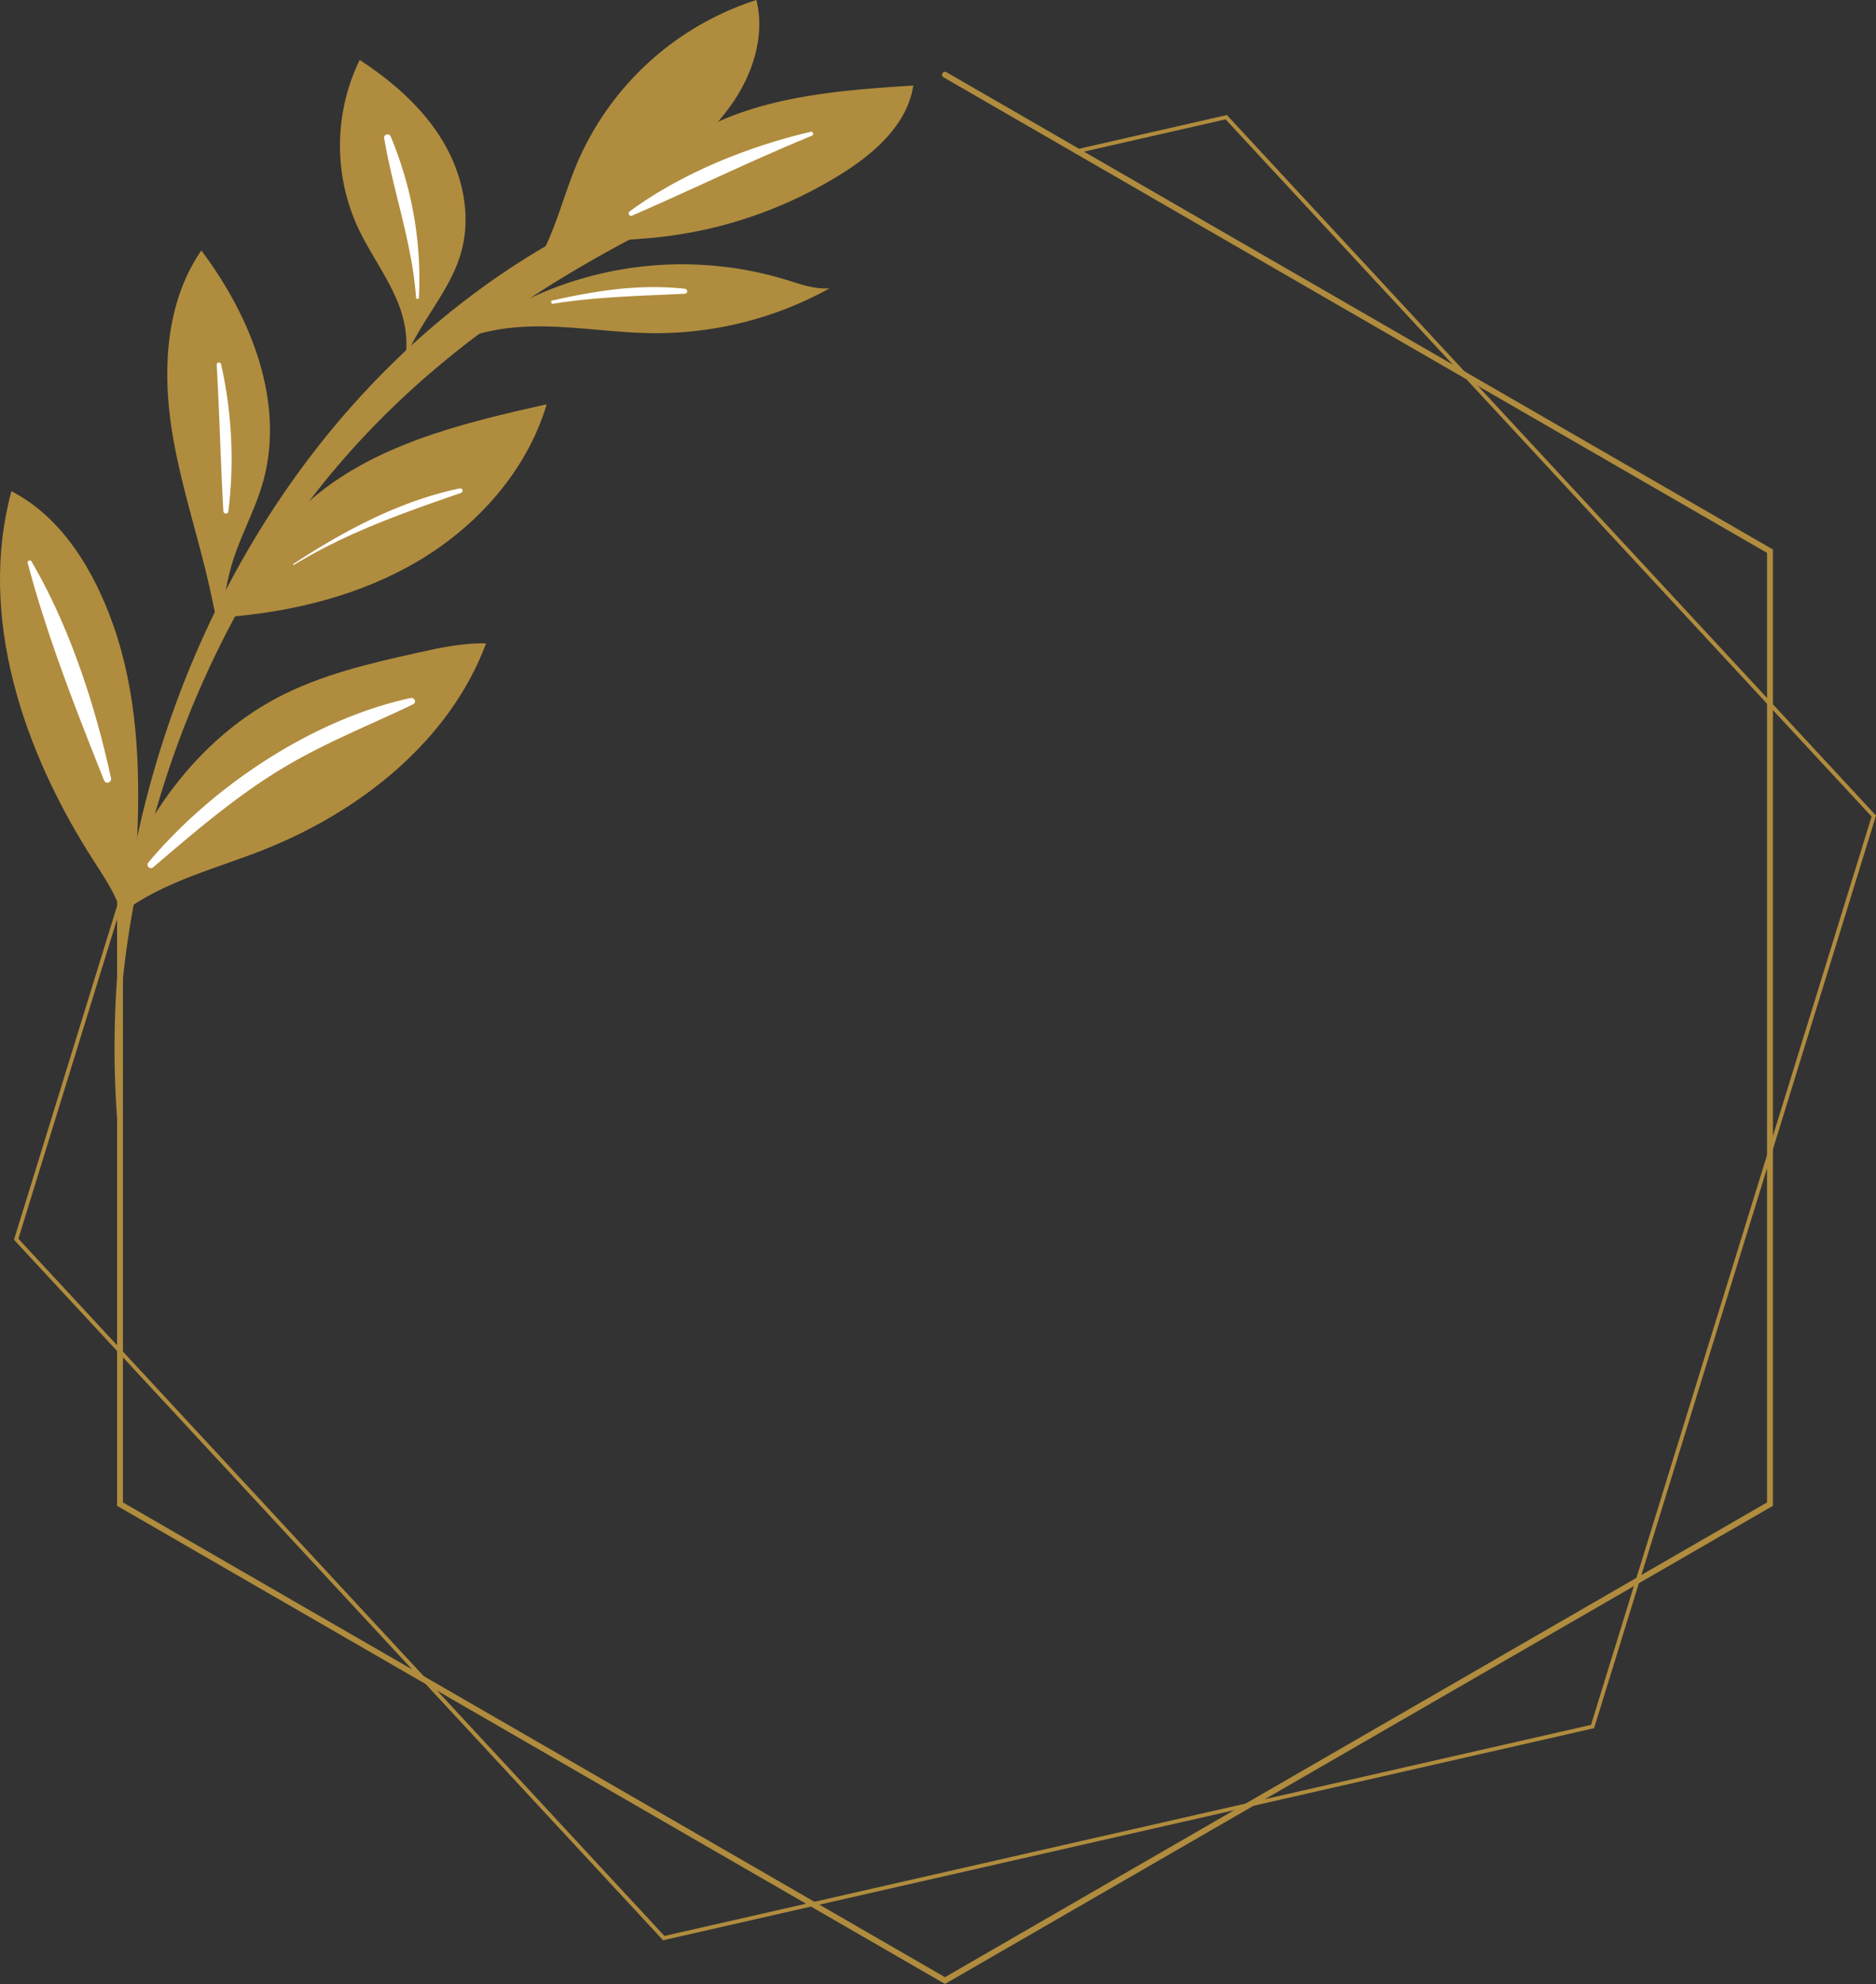 <svg xmlns="http://www.w3.org/2000/svg" viewBox="0 0 478.78 506.16"><rect x="0" y="0" width="478.78" height="506.16" fill="#333333" stroke="none"/><defs><style>.cls-1,.cls-2{fill:none;stroke:#b08c3e;stroke-miterlimit:10;}.cls-1{stroke-linecap:round;stroke-width:1.5px;}.cls-3{fill:#b08c3e;}.cls-4{fill:#fff;}</style></defs><title>Asset 2</title><g id="Layer_2" data-name="Layer 2"><g id="Layer_1-2" data-name="Layer 1"><polyline class="cls-1" points="30.63 218.06 30.63 383.74 241.17 505.29 451.72 383.74 451.72 140.62 241.17 19.07"/><polyline class="cls-2" points="32.73 223.59 4.13 316.16 169.4 494.46 406.44 440.48 478.22 208.2 312.95 29.9 274.28 38.71"/><path class="cls-3" d="M30.39,285.94q-.34-6.6-.31-13.25c.29-48,16-97.81,43.14-137,31.35-45.23,75.16-71.32,125-92.07a1.63,1.63,0,0,0-.87-3.15C85.23,63.91,21.81,178.46,29.93,285.94c0,.3.48.3.46,0Z"/><path class="cls-3" d="M31.8,240.26c.83-7.4-3.72-14.2-7.77-20.46C6,191.88-5.76,157.42,2.91,125.33c13,6.69,21.12,20.32,26,34.15,6.1,17.36,6.9,36,6.1,54.4C34.67,221.22,31.8,240.26,31.8,240.26Z"/><path class="cls-3" d="M31,224.38c7.81-19.37,21.52-36.82,40-46.5,11-5.75,23.23-8.6,35.34-11.3,5.84-1.3,11.74-2.59,17.72-2.44-9.35,25-32.24,43-57.1,52.79-12.16,4.77-25.22,8-35.69,15.83"/><path class="cls-3" d="M54.63,160.51a12.49,12.49,0,0,0-.16-6c-3-15.31-8.41-30.12-10.73-45.55s-1.22-32.21,7.64-45.05C64.2,80.94,73,103.11,66.94,123.59c-1.86,6.34-5.06,12.22-7.17,18.5a56.43,56.43,0,0,0-2.9,16.6"/><path class="cls-3" d="M60.55,149.67c5.37-7.46,10.8-15,17.62-21.16,16.6-15,39.51-20.47,61.36-25.38-5,16.76-17.38,30.75-32.37,39.74s-32.45,13.27-49.88,14.6"/><path class="cls-3" d="M99.71,99.28c5.1-5.61,4.81-14.41,2.08-21.49S94.34,64.59,91.18,57.7a50.09,50.09,0,0,1,.61-42.41C100.13,20.74,107.87,27.45,113,36s7.4,19.12,4.6,28.69c-2.73,9.35-9.85,16.78-13.71,25.73"/><path class="cls-3" d="M110.91,90.56c7.67-5.67,17.61-7.34,27.14-7.29s19,1.64,28.54,1.73a91.53,91.53,0,0,0,45.13-11.44c-3.86.29-7.62-1.11-11.31-2.25a91.38,91.38,0,0,0-79.73,13.33"/><path class="cls-3" d="M146.46,65c8.18-10.74,16.58-21.7,27.88-29.09,17.06-11.15,38.41-12.79,58.74-14.09-1.46,9.72-9.59,17-17.9,22.27A110.62,110.62,0,0,1,166.27,60.7c-7.8.72-15.92.66-23,4"/><path class="cls-3" d="M131.38,74.22c8.9-8.34,11.18-21.33,15.9-32.58A74.51,74.51,0,0,1,193.05,0c2.21,8.94-.8,18.53-6,26.14S174.66,39.73,167.57,45.6L138.23,69.87"/><path class="cls-4" d="M39.12,221.24c10.55-9,21-18,32.87-25.17,10.73-6.49,22.24-11,33.49-16.41.93-.44.25-1.78-.67-1.58-25,5.42-50.57,22.46-66.92,41.93a.87.87,0,0,0,1.23,1.23Z"/><path class="cls-4" d="M7.11,143.77C12,162.31,19.44,181.21,26.52,199a.93.93,0,0,0,1.8-.5c-4-18.53-10.61-38.75-20.24-55.18a.53.53,0,0,0-1,.41Z"/><path class="cls-4" d="M75,144.12c13.5-8.22,27.77-13.22,42.61-18.35a.6.6,0,0,0-.32-1.16c-15.26,3.2-29.47,10.79-42.43,19.28-.14.09,0,.32.14.23Z"/><path class="cls-4" d="M58.28,130.5a109.67,109.67,0,0,0-1.87-37.62A.57.57,0,0,0,55.3,93c.72,12.48,1,25,1.71,37.47a.64.64,0,0,0,1.27,0Z"/><path class="cls-4" d="M98.06,35.33c2.33,13.72,7.11,26.57,8.12,40.58a.37.37,0,0,0,.74,0,94.15,94.15,0,0,0-7.18-41,.87.87,0,0,0-1.68.46Z"/><path class="cls-4" d="M141.19,77.49c11.1-1.79,22.44-2,33.63-2.55a.64.64,0,0,0,0-1.27c-11.63-1.25-22.54.44-33.86,3-.55.12-.31.92.23.83Z"/><path class="cls-4" d="M161.34,55c15.38-6.67,30.35-14,45.91-20.39a.53.53,0,0,0-.28-1c-16,3.75-33,10.56-46.27,20.32a.64.64,0,0,0,.64,1.1Z"/></g></g></svg>